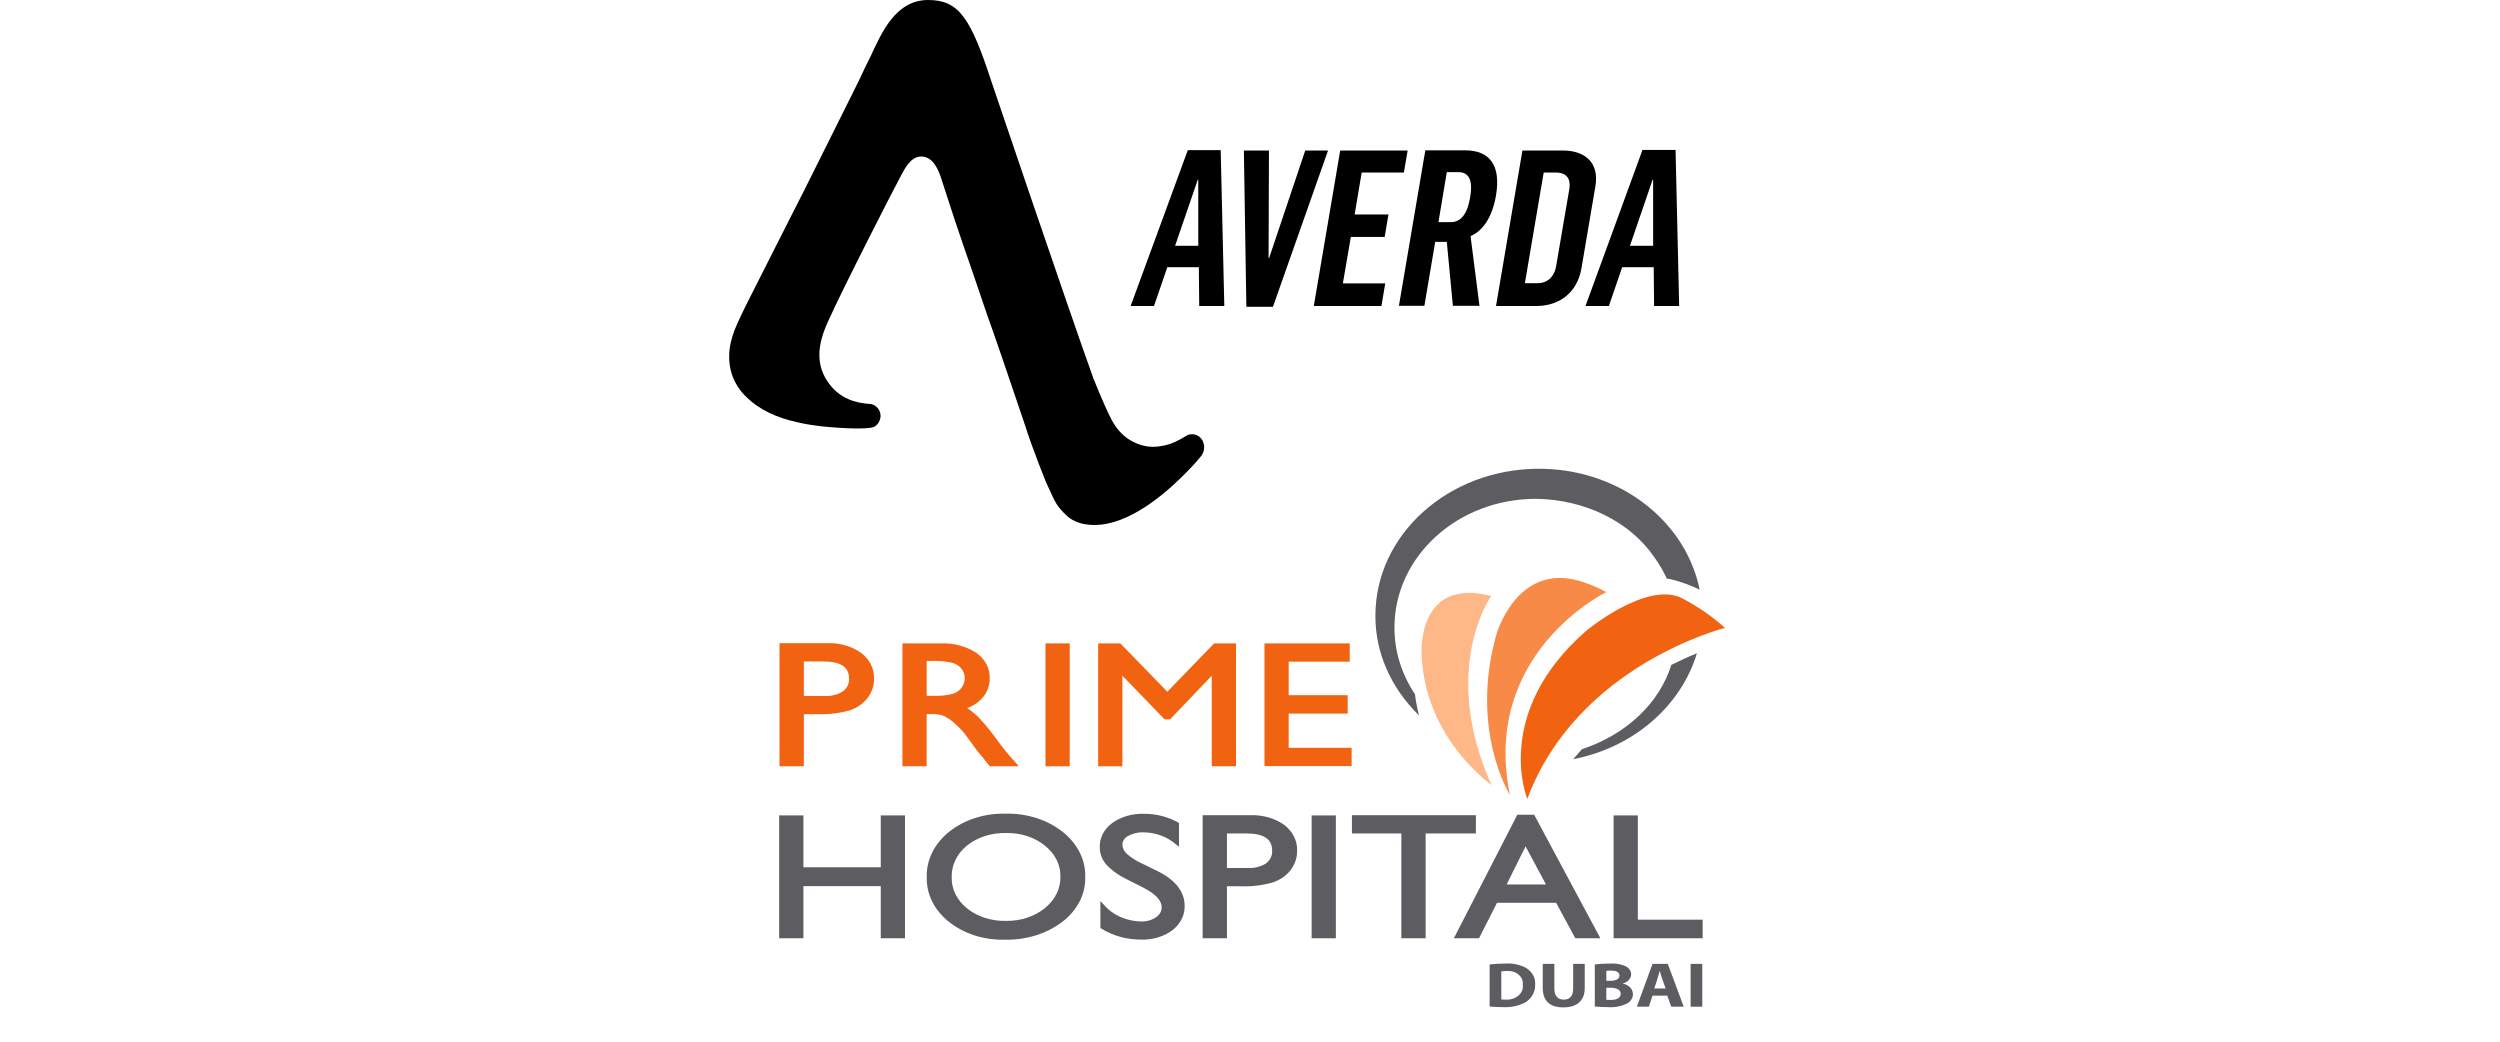 <svg width="600" height="250" viewBox="0 0 600 250" fill="none" xmlns="http://www.w3.org/2000/svg">
<path d="M357.512 231.465C358.764 231.319 360.027 231.249 361.292 231.256C363.077 231.136 364.858 231.523 366.345 232.353C367.046 232.808 367.603 233.399 367.967 234.074C368.33 234.749 368.489 235.488 368.43 236.227C368.483 237.004 368.326 237.782 367.971 238.503C367.616 239.224 367.072 239.869 366.378 240.392C364.718 241.362 362.708 241.828 360.685 241.713C359.624 241.722 358.564 241.671 357.512 241.562V231.465ZM360.316 239.858C360.637 239.897 360.962 239.911 361.286 239.902C361.861 239.949 362.441 239.888 362.984 239.722C363.526 239.557 364.017 239.291 364.418 238.945C364.82 238.6 365.122 238.183 365.303 237.726C365.483 237.269 365.537 236.784 365.461 236.307C365.52 235.87 365.461 235.427 365.287 235.011C365.114 234.595 364.831 234.217 364.459 233.904C364.087 233.591 363.636 233.352 363.138 233.203C362.64 233.055 362.109 233.001 361.583 233.045C361.155 233.04 360.729 233.069 360.308 233.133L360.316 239.858Z" fill="#5D5C60"/>
<path d="M373.047 231.333V237.246C373.047 239.022 373.859 239.909 375.287 239.909C376.751 239.909 377.559 239.057 377.559 237.246V231.333H380.336V237.088C380.336 240.26 378.418 241.769 375.195 241.769C372.079 241.769 370.256 240.337 370.256 237.062V231.331L373.047 231.333Z" fill="#5D5C60"/>
<path d="M382.749 231.465C383.944 231.317 385.151 231.247 386.359 231.255C387.613 231.163 388.873 231.363 389.999 231.831C390.447 232.018 390.822 232.306 391.083 232.661C391.344 233.017 391.481 233.426 391.477 233.842C391.469 234.341 391.267 234.824 390.902 235.22C390.537 235.615 390.027 235.901 389.45 236.036V236.063C390.147 236.188 390.771 236.508 391.217 236.97C391.664 237.433 391.905 238.009 391.901 238.602C391.904 239.022 391.79 239.438 391.568 239.815C391.346 240.193 391.022 240.523 390.622 240.779C389.171 241.521 387.468 241.845 385.774 241.704C384.764 241.714 383.755 241.664 382.754 241.554L382.749 231.465ZM385.52 235.4H386.431C387.889 235.4 388.679 234.893 388.679 234.134C388.679 233.376 387.969 232.943 386.705 232.943C386.308 232.937 385.912 232.959 385.52 233.008V235.4ZM385.52 239.959C385.876 239.986 386.233 239.996 386.59 239.988C387.856 239.988 388.973 239.575 388.973 238.51C388.973 237.477 387.856 237.057 386.466 237.057H385.52V239.959Z" fill="#5D5C60"/>
<path d="M396.606 238.968L395.731 241.607H392.842L396.606 231.334H400.271L404.101 241.607H401.093L400.149 238.968H396.606ZM399.747 237.228L398.972 235.048C398.756 234.441 398.525 233.676 398.355 233.064H398.314C398.132 233.674 397.948 234.455 397.744 235.048L397.021 237.228H399.747Z" fill="#5D5C60"/>
<path d="M408.551 231.333H405.747V241.608H408.551V231.333Z" fill="#5D5C60"/>
<path d="M211.381 208.139H192.817V195.7H187V225.186H192.817V212.668H211.383V225.186H217.2V195.7H211.383L211.381 208.139Z" fill="#5D5C60"/>
<path d="M241.353 195.283C238.861 195.218 236.379 195.568 234.052 196.313C231.725 197.057 229.6 198.18 227.802 199.616C226.041 201.026 224.653 202.725 223.727 204.606C222.8 206.487 222.355 208.508 222.421 210.54C222.363 212.537 222.808 214.522 223.727 216.367C224.646 218.212 226.019 219.877 227.757 221.253C229.529 222.664 231.619 223.767 233.907 224.501C236.195 225.234 238.635 225.582 241.085 225.526C246.196 225.657 251.167 224.124 254.942 221.253C256.735 219.887 258.155 218.216 259.106 216.354C260.058 214.492 260.518 212.482 260.457 210.459C260.513 208.433 260.055 206.421 259.114 204.552C258.173 202.683 256.769 201 254.995 199.613C253.175 198.18 251.033 197.059 248.692 196.316C246.351 195.573 243.857 195.222 241.353 195.283ZM241.405 221.01C239.696 221.05 237.995 220.807 236.4 220.295C234.805 219.783 233.348 219.012 232.115 218.027C230.905 217.063 229.951 215.898 229.313 214.609C228.676 213.32 228.369 211.934 228.413 210.54C228.361 209.125 228.661 207.717 229.295 206.403C229.929 205.09 230.883 203.9 232.097 202.909C233.356 201.913 234.84 201.136 236.464 200.623C238.088 200.11 239.819 199.872 241.554 199.923C243.254 199.891 244.943 200.141 246.524 200.66C248.106 201.179 249.546 201.956 250.762 202.945C251.972 203.899 252.929 205.052 253.573 206.332C254.216 207.612 254.532 208.99 254.498 210.377C254.538 211.788 254.226 213.19 253.582 214.496C252.938 215.801 251.977 216.982 250.758 217.963C249.523 218.965 248.059 219.751 246.453 220.274C244.847 220.797 243.131 221.046 241.407 221.007" fill="#5D5C60"/>
<path d="M277.79 209.058L274.004 207.203C272.67 206.602 271.462 205.825 270.425 204.903C269.767 204.307 269.395 203.53 269.379 202.72C269.377 202.302 269.501 201.89 269.741 201.524C269.982 201.157 270.329 200.846 270.752 200.622C271.856 200.012 273.162 199.708 274.485 199.753C275.941 199.786 277.375 200.059 278.704 200.555C280.033 201.052 281.231 201.762 282.228 202.646L282.961 203.228V197.511L282.767 197.411C280.356 196.035 277.497 195.303 274.573 195.313C271.782 195.219 269.053 196.007 266.932 197.52C265.956 198.245 265.184 199.14 264.668 200.141C264.153 201.142 263.908 202.225 263.95 203.314C263.923 204.823 264.475 206.299 265.524 207.529C266.952 209.006 268.706 210.24 270.692 211.166L274.45 213.062C277.34 214.557 278.8 216.129 278.8 217.743C278.808 218.208 278.687 218.669 278.445 219.09C278.203 219.51 277.847 219.877 277.406 220.164C276.394 220.849 275.116 221.202 273.812 221.158C272.04 221.109 270.306 220.713 268.752 220.002C267.198 219.29 265.867 218.283 264.869 217.063L264.093 216.256V222.712L264.262 222.819C267.017 224.569 270.388 225.513 273.853 225.506C276.623 225.597 279.326 224.786 281.391 223.246C282.351 222.493 283.108 221.579 283.611 220.564C284.115 219.549 284.353 218.456 284.311 217.359C284.311 214.001 282.116 211.206 277.774 209.04" fill="#5D5C60"/>
<path d="M300.026 195.649H288.631V225.185H294.464V212.709H297.695C300.304 212.807 302.913 212.502 305.388 211.808C307.167 211.226 308.681 210.193 309.718 208.856C310.782 207.468 311.331 205.85 311.298 204.203C311.357 203.041 311.111 201.881 310.578 200.805C310.045 199.729 309.237 198.762 308.211 197.972C305.936 196.361 303.01 195.532 300.026 195.649ZM303.831 207.223C302.58 208.014 301.029 208.405 299.462 208.324H294.464V200.033H299.159C303.295 200.033 305.31 201.364 305.31 204.11C305.359 204.688 305.251 205.268 304.995 205.806C304.739 206.345 304.341 206.829 303.831 207.223Z" fill="#5D5C60"/>
<path d="M320.606 195.7H314.791V225.186H320.606V195.7Z" fill="#5D5C60"/>
<path d="M354.216 195.648H324.467V200.034H336.323V225.186H342.154V200.034H354.214L354.216 195.648Z" fill="#5D5C60"/>
<path d="M368.181 195.532H364.16L348.927 225.186H354.96L359.283 216.669H373.466L378.077 225.186H384.088L368.313 195.744L368.181 195.532ZM371.032 212.268H361.592L366.136 203.124L371.032 212.268Z" fill="#5D5C60"/>
<path d="M408.638 225.186H387.265V195.7H393.082V220.725H408.64L408.638 225.186Z" fill="#5D5C60"/>
<path d="M198.486 154.367H187.083V183.902H192.926V171.41H196.161C198.766 171.498 201.369 171.195 203.845 170.516C205.627 169.936 207.144 168.903 208.18 167.564C209.242 166.178 209.793 164.564 209.764 162.921C209.822 161.756 209.574 160.594 209.038 159.517C208.503 158.44 207.691 157.473 206.661 156.683C204.384 155.075 201.46 154.246 198.478 154.36M202.275 165.936C201.024 166.726 199.473 167.114 197.906 167.028H192.926V158.757H197.619C201.759 158.757 203.77 160.085 203.77 162.825C203.818 163.404 203.71 163.985 203.452 164.525C203.195 165.064 202.795 165.548 202.283 165.942" fill="#F26311"/>
<path d="M239.313 177.608C237.959 175.696 236.456 173.86 234.816 172.111C234.017 171.311 233.114 170.586 232.124 169.951C233.651 169.377 234.965 168.473 235.929 167.332C237.008 165.986 237.563 164.395 237.519 162.777C237.574 161.619 237.312 160.466 236.751 159.405C236.191 158.345 235.347 157.404 234.285 156.655C231.828 155.075 228.772 154.28 225.671 154.415H216.582V183.911H222.399V171.383H223.249C224.355 171.318 225.464 171.46 226.495 171.799C227.306 172.199 228.049 172.688 228.704 173.252C229.71 174.1 230.628 175.018 231.446 175.996L234.657 180.373L235.626 181.503C235.76 181.664 235.847 181.772 235.908 181.843L237.544 183.903H244.525L242.187 181.272C241.438 180.418 240.465 179.183 239.313 177.6M222.401 158.618H223.445C225.151 158.555 226.859 158.704 228.514 159.059C229.423 159.305 230.204 159.801 230.73 160.466C231.261 161.136 231.54 161.923 231.531 162.726C231.55 163.526 231.3 164.314 230.808 165.001C230.348 165.655 229.653 166.171 228.82 166.476C227.215 166.906 225.528 167.078 223.846 166.985H222.401V158.618Z" fill="#F26311"/>
<path d="M256.734 154.415H250.919V183.909H256.734V154.415Z" fill="#F26311"/>
<path d="M280.161 166.016L268.881 154.415H263.558V183.909H269.376V162.169L279.496 172.638H280.822L290.817 162.18V183.91H296.644V154.415H291.379L280.161 166.016Z" fill="#F26311"/>
<path d="M309.287 179.477V171.257H323.443V166.852H309.287V158.794H323.936V154.415H303.47V183.862H324.393V179.475L309.287 179.477Z" fill="#F26311"/>
<path d="M414 150.692C414 150.692 378.525 159.569 366.554 191.753C366.554 191.753 358.038 171.112 380.763 151.328C380.763 151.328 395.246 139.347 403.645 143.552C407.457 145.543 410.938 147.944 413.996 150.692" fill="#F26311"/>
<path d="M357.896 143.046C357.896 143.046 345.416 160.443 357.985 188.488C352.831 184.401 348.694 179.509 345.811 174.092C342.929 168.674 341.357 162.837 341.187 156.913C341.187 156.913 339.984 138.385 357.896 143.046Z" fill="#FEB787"/>
<path d="M379.824 139.655C381.819 140.302 383.725 141.126 385.508 142.113C385.508 142.113 355.387 156.691 362.383 190.809C362.383 190.809 352.569 175.071 359.199 152.049C359.199 152.049 364.092 135.141 378.979 139.386L379.824 139.655Z" fill="#F88A48"/>
<path d="M407.923 141.521C407.454 139.21 406.724 136.94 405.745 134.742C399.99 121.725 385.898 112.5 369.339 112.5C347.669 112.5 330.098 128.281 330.098 147.735C330.032 156.512 333.747 165.019 340.57 171.712C340.129 170.038 339.805 168.343 339.6 166.638C336.342 161.727 334.645 156.205 334.671 150.595C334.671 133.533 349.87 119.718 368.639 119.718C374.407 119.793 380.052 121.117 385.02 123.559C389.987 126 394.106 129.475 396.97 133.643C398.178 135.299 399.2 137.043 400.026 138.853C400.364 138.905 400.701 138.945 401.031 139.024C403.438 139.623 405.749 140.461 407.915 141.521" fill="#5D5C60"/>
<path d="M407.248 156.792C405.053 157.68 402.939 158.664 401.114 159.576C399.7 164.116 397.02 168.315 393.291 171.831C389.562 175.347 384.889 178.082 379.652 179.814L377.587 182.173V182.196C391.969 179.433 403.447 169.47 407.256 156.792" fill="#5D5C60"/>
<path d="M380.519 73.441H386.128L389.32 64.135H396.89L396.981 73.441H403L402.134 35.98H394.199L380.519 73.441ZM391.19 58.986L396.616 43.161H396.753V58.986H391.19Z" fill="black"/>
<path d="M299.123 73.63H305.507L318.731 36.122H313.259L304.595 61.914H304.458L304.55 36.122H298.53L299.123 73.63Z" fill="black"/>
<path d="M287.586 58.985H282.023L287.45 43.16H287.586V58.985ZM292.967 36.027H285.078L271.353 73.44H276.962L280.154 64.134H287.723L287.814 73.44H293.834L292.967 36.027Z" fill="black"/>
<path d="M351.563 36.075H342.079L335.74 73.394H341.851L344.45 58.041H347.231L348.691 73.394H355.075L352.931 56.671C355.85 55.396 358.13 52.231 359.042 46.893C360.273 39.618 357.491 36.075 351.563 36.075ZM352.84 47.318C352.156 51.522 350.515 53.317 348.189 53.317H345.225L347.231 41.319H350.104C352.795 41.366 353.479 43.681 352.84 47.318Z" fill="black"/>
<path d="M376.643 45.334L373.451 63.993C373.132 65.882 371.81 67.961 369.028 67.961H365.973L370.487 41.413H373.543C376.142 41.46 377.008 43.113 376.643 45.334ZM375.093 36.122H365.38L359.042 73.441H368.709C373.953 73.441 378.513 70.512 379.562 64.324L382.891 44.719C383.894 38.909 380.246 36.122 375.093 36.122Z" fill="black"/>
<path d="M315.311 73.441H331.545L332.457 68.008H322.288L324.203 56.86H332.32L333.232 51.475H325.115L326.802 41.413H336.926L337.838 36.122H321.65L315.311 73.441Z" fill="black"/>
<path d="M289 107.337C289 108.142 288.725 108.9 288.222 109.516C287.627 110.226 286.62 111.458 285.293 112.784C280.717 117.568 272.433 125.005 264.287 125.905C263.738 125.953 263.189 126 262.64 126C260.992 126 259.299 125.716 257.88 125.005C256.507 124.389 255.592 123.442 254.356 122.021C253.12 120.6 252.388 118.563 251.107 115.863C251.107 115.863 247.857 107.953 245.935 101.842C245.661 101.037 242.961 93.126 242 90.237C242 90.237 238.659 80.384 236.874 75.458C231.428 59.258 231.108 59.068 225.89 42.821C225.341 41.163 224.106 37.563 221.085 37.563C218.522 37.563 217.058 40.642 216.234 42.158C214.678 45 202.276 69.205 198.66 77.305C197.47 79.958 196.647 82.563 196.647 85.168C196.647 87.632 197.379 90.047 199.164 92.321C201.727 95.59 205.113 96.726 208.912 96.963H209.003C210.33 97.2 211.337 98.432 211.337 99.805C211.337 100.705 210.788 102.032 209.644 102.505C209.186 102.647 208.729 102.695 208.271 102.742C207.63 102.789 206.807 102.837 205.937 102.837C203.328 102.837 199.988 102.6 197.608 102.363C195.411 102.126 193.214 101.795 191.063 101.274C186.67 100.279 182.368 98.479 179.165 95.305C177.517 93.79 176.281 91.8 175.595 89.668C175.183 88.342 175 86.968 175 85.595C175 83.274 175.549 81.189 176.281 79.247C176.831 77.874 177.426 76.595 178.02 75.363C178.661 73.942 182.094 67.263 186.716 58.074C190.926 49.832 195.091 41.59 199.164 33.347C201.452 28.753 203.74 24.205 206.029 19.563C207.173 17.147 208.179 14.968 209.186 13.026V12.979C211.429 8.337 214.77 0 222.733 0C230.101 0 232.938 4.168 238.018 19.8C238.018 19.8 256.004 72.947 262.411 90.805C262.411 90.805 264.836 96.963 266.713 100.611C268.406 103.926 270.648 105.3 271.381 105.726C273.577 106.958 275.408 107.242 276.781 107.242C277.513 107.242 278.2 107.147 278.932 107.005C280.854 106.721 282.822 105.774 284.469 104.732C284.927 104.4 285.522 104.211 286.071 104.211C286.986 104.211 287.81 104.637 288.359 105.347C288.771 105.916 289 106.626 289 107.337Z" fill="black"/>
</svg>
